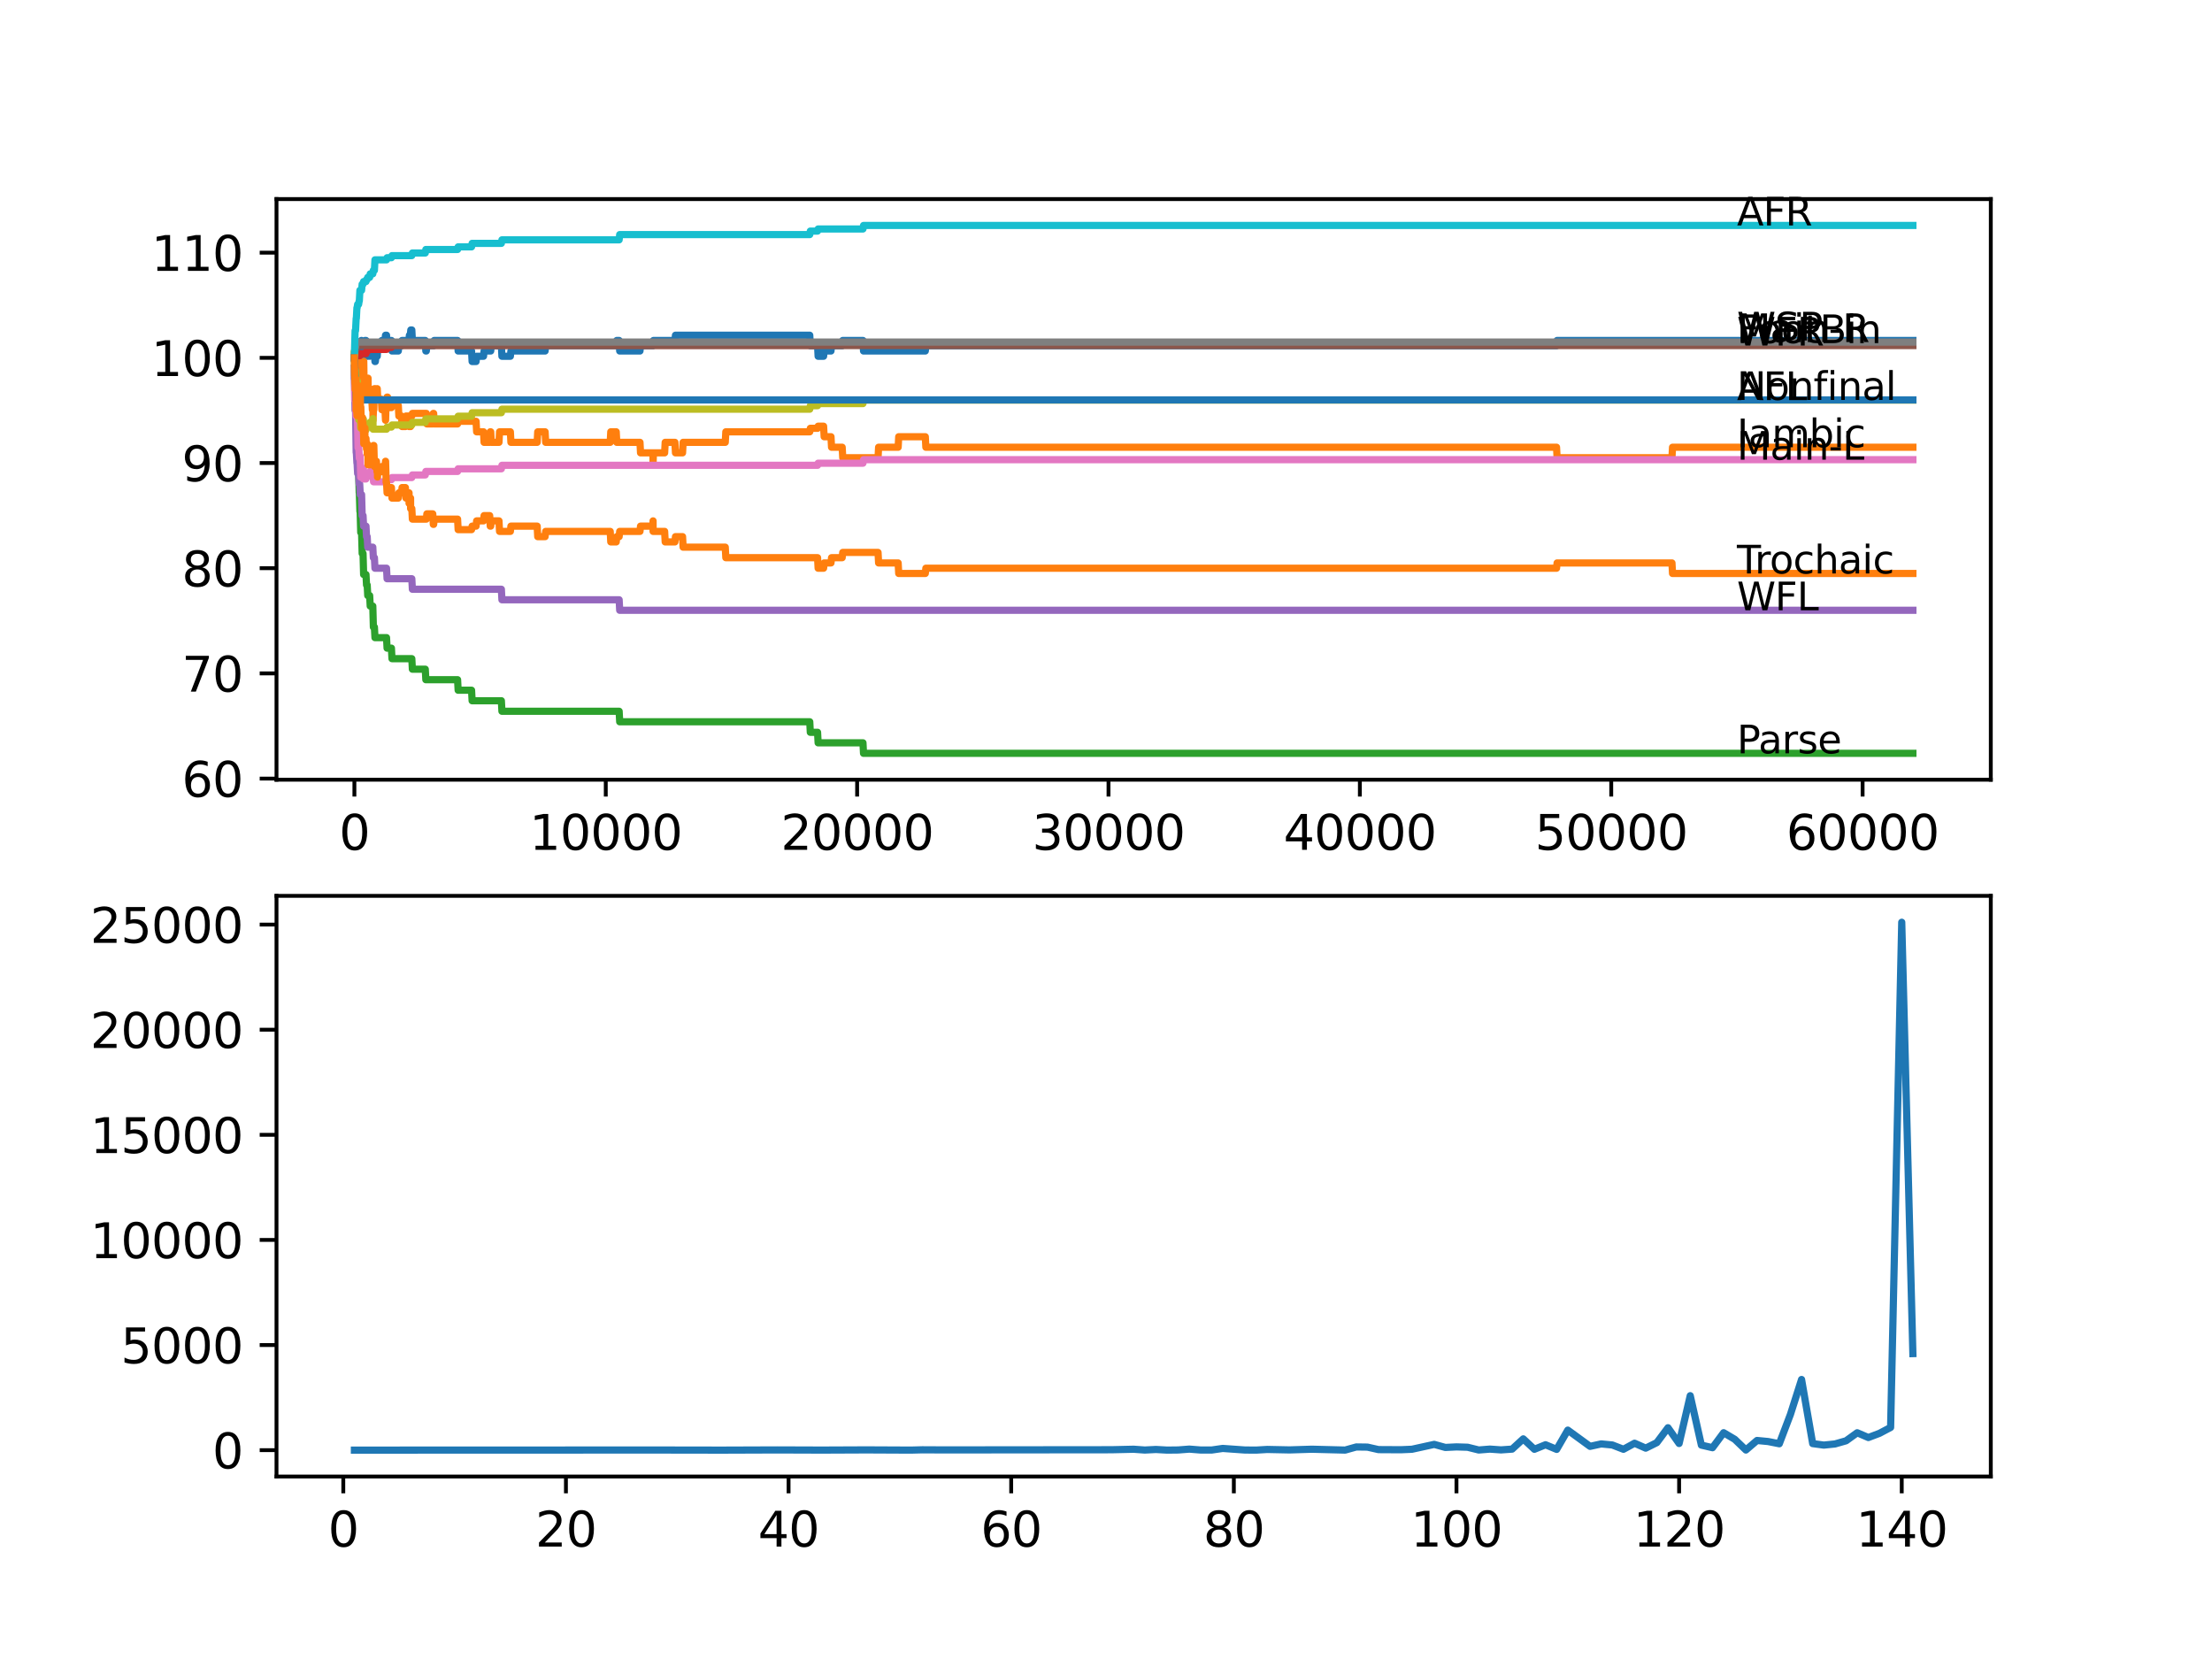 <?xml version="1.0" encoding="utf-8" standalone="no"?>
<!DOCTYPE svg PUBLIC "-//W3C//DTD SVG 1.1//EN"
  "http://www.w3.org/Graphics/SVG/1.1/DTD/svg11.dtd">
<svg xmlns:xlink="http://www.w3.org/1999/xlink" width="460.8pt" height="345.6pt" viewBox="0 0 460.8 345.6" xmlns="http://www.w3.org/2000/svg" version="1.1">
 <defs>
  <style type="text/css">*{stroke-linejoin: round; stroke-linecap: butt}</style>
 </defs>
 <g id="figure_1">
  <g id="patch_1">
   <path d="M 0 345.6 
L 460.8 345.6 
L 460.8 0 
L 0 0 
z
" style="fill: #ffffff"/>
  </g>
  <g id="axes_1">
   <g id="patch_2">
    <path d="M 57.6 162.432 
L 414.72 162.432 
L 414.72 41.472 
L 57.6 41.472 
z
" style="fill: #ffffff"/>
   </g>
   <g id="matplotlib.axis_1">
    <g id="xtick_1">
     <g id="line2d_1">
      <defs>
       <path id="m2b72ad318b" d="M 0 0 
L 0 3.5 
" style="stroke: #000000; stroke-width: 0.8"/>
      </defs>
      <g>
       <use xlink:href="#m2b72ad318b" x="73.827" y="162.432" style="stroke: #000000; stroke-width: 0.8"/>
      </g>
     </g>
     <g id="text_1">
      <!-- 0 -->
      <g transform="translate(70.646 177.03)scale(0.1 -0.1)">
       <defs>
        <path id="DejaVuSans-30" d="M 2034 4250 
Q 1547 4250 1301 3770 
Q 1056 3291 1056 2328 
Q 1056 1369 1301 889 
Q 1547 409 2034 409 
Q 2525 409 2770 889 
Q 3016 1369 3016 2328 
Q 3016 3291 2770 3770 
Q 2525 4250 2034 4250 
z
M 2034 4750 
Q 2819 4750 3233 4129 
Q 3647 3509 3647 2328 
Q 3647 1150 3233 529 
Q 2819 -91 2034 -91 
Q 1250 -91 836 529 
Q 422 1150 422 2328 
Q 422 3509 836 4129 
Q 1250 4750 2034 4750 
z
" transform="scale(0.016)"/>
       </defs>
       <use xlink:href="#DejaVuSans-30"/>
      </g>
     </g>
    </g>
    <g id="xtick_2">
     <g id="line2d_2">
      <g>
       <use xlink:href="#m2b72ad318b" x="126.192" y="162.432" style="stroke: #000000; stroke-width: 0.8"/>
      </g>
     </g>
     <g id="text_2">
      <!-- 10000 -->
      <g transform="translate(110.286 177.03)scale(0.1 -0.1)">
       <defs>
        <path id="DejaVuSans-31" d="M 794 531 
L 1825 531 
L 1825 4091 
L 703 3866 
L 703 4441 
L 1819 4666 
L 2450 4666 
L 2450 531 
L 3481 531 
L 3481 0 
L 794 0 
L 794 531 
z
" transform="scale(0.016)"/>
       </defs>
       <use xlink:href="#DejaVuSans-31"/>
       <use xlink:href="#DejaVuSans-30" x="63.623"/>
       <use xlink:href="#DejaVuSans-30" x="127.246"/>
       <use xlink:href="#DejaVuSans-30" x="190.869"/>
       <use xlink:href="#DejaVuSans-30" x="254.492"/>
      </g>
     </g>
    </g>
    <g id="xtick_3">
     <g id="line2d_3">
      <g>
       <use xlink:href="#m2b72ad318b" x="178.556" y="162.432" style="stroke: #000000; stroke-width: 0.8"/>
      </g>
     </g>
     <g id="text_3">
      <!-- 20000 -->
      <g transform="translate(162.65 177.03)scale(0.1 -0.1)">
       <defs>
        <path id="DejaVuSans-32" d="M 1228 531 
L 3431 531 
L 3431 0 
L 469 0 
L 469 531 
Q 828 903 1448 1529 
Q 2069 2156 2228 2338 
Q 2531 2678 2651 2914 
Q 2772 3150 2772 3378 
Q 2772 3750 2511 3984 
Q 2250 4219 1831 4219 
Q 1534 4219 1204 4116 
Q 875 4013 500 3803 
L 500 4441 
Q 881 4594 1212 4672 
Q 1544 4750 1819 4750 
Q 2544 4750 2975 4387 
Q 3406 4025 3406 3419 
Q 3406 3131 3298 2873 
Q 3191 2616 2906 2266 
Q 2828 2175 2409 1742 
Q 1991 1309 1228 531 
z
" transform="scale(0.016)"/>
       </defs>
       <use xlink:href="#DejaVuSans-32"/>
       <use xlink:href="#DejaVuSans-30" x="63.623"/>
       <use xlink:href="#DejaVuSans-30" x="127.246"/>
       <use xlink:href="#DejaVuSans-30" x="190.869"/>
       <use xlink:href="#DejaVuSans-30" x="254.492"/>
      </g>
     </g>
    </g>
    <g id="xtick_4">
     <g id="line2d_4">
      <g>
       <use xlink:href="#m2b72ad318b" x="230.921" y="162.432" style="stroke: #000000; stroke-width: 0.8"/>
      </g>
     </g>
     <g id="text_4">
      <!-- 30000 -->
      <g transform="translate(215.015 177.03)scale(0.1 -0.1)">
       <defs>
        <path id="DejaVuSans-33" d="M 2597 2516 
Q 3050 2419 3304 2112 
Q 3559 1806 3559 1356 
Q 3559 666 3084 287 
Q 2609 -91 1734 -91 
Q 1441 -91 1130 -33 
Q 819 25 488 141 
L 488 750 
Q 750 597 1062 519 
Q 1375 441 1716 441 
Q 2309 441 2620 675 
Q 2931 909 2931 1356 
Q 2931 1769 2642 2001 
Q 2353 2234 1838 2234 
L 1294 2234 
L 1294 2753 
L 1863 2753 
Q 2328 2753 2575 2939 
Q 2822 3125 2822 3475 
Q 2822 3834 2567 4026 
Q 2313 4219 1838 4219 
Q 1578 4219 1281 4162 
Q 984 4106 628 3988 
L 628 4550 
Q 988 4650 1302 4700 
Q 1616 4750 1894 4750 
Q 2613 4750 3031 4423 
Q 3450 4097 3450 3541 
Q 3450 3153 3228 2886 
Q 3006 2619 2597 2516 
z
" transform="scale(0.016)"/>
       </defs>
       <use xlink:href="#DejaVuSans-33"/>
       <use xlink:href="#DejaVuSans-30" x="63.623"/>
       <use xlink:href="#DejaVuSans-30" x="127.246"/>
       <use xlink:href="#DejaVuSans-30" x="190.869"/>
       <use xlink:href="#DejaVuSans-30" x="254.492"/>
      </g>
     </g>
    </g>
    <g id="xtick_5">
     <g id="line2d_5">
      <g>
       <use xlink:href="#m2b72ad318b" x="283.285" y="162.432" style="stroke: #000000; stroke-width: 0.8"/>
      </g>
     </g>
     <g id="text_5">
      <!-- 40000 -->
      <g transform="translate(267.379 177.03)scale(0.1 -0.1)">
       <defs>
        <path id="DejaVuSans-34" d="M 2419 4116 
L 825 1625 
L 2419 1625 
L 2419 4116 
z
M 2253 4666 
L 3047 4666 
L 3047 1625 
L 3713 1625 
L 3713 1100 
L 3047 1100 
L 3047 0 
L 2419 0 
L 2419 1100 
L 313 1100 
L 313 1709 
L 2253 4666 
z
" transform="scale(0.016)"/>
       </defs>
       <use xlink:href="#DejaVuSans-34"/>
       <use xlink:href="#DejaVuSans-30" x="63.623"/>
       <use xlink:href="#DejaVuSans-30" x="127.246"/>
       <use xlink:href="#DejaVuSans-30" x="190.869"/>
       <use xlink:href="#DejaVuSans-30" x="254.492"/>
      </g>
     </g>
    </g>
    <g id="xtick_6">
     <g id="line2d_6">
      <g>
       <use xlink:href="#m2b72ad318b" x="335.65" y="162.432" style="stroke: #000000; stroke-width: 0.8"/>
      </g>
     </g>
     <g id="text_6">
      <!-- 50000 -->
      <g transform="translate(319.744 177.03)scale(0.1 -0.1)">
       <defs>
        <path id="DejaVuSans-35" d="M 691 4666 
L 3169 4666 
L 3169 4134 
L 1269 4134 
L 1269 2991 
Q 1406 3038 1543 3061 
Q 1681 3084 1819 3084 
Q 2600 3084 3056 2656 
Q 3513 2228 3513 1497 
Q 3513 744 3044 326 
Q 2575 -91 1722 -91 
Q 1428 -91 1123 -41 
Q 819 9 494 109 
L 494 744 
Q 775 591 1075 516 
Q 1375 441 1709 441 
Q 2250 441 2565 725 
Q 2881 1009 2881 1497 
Q 2881 1984 2565 2268 
Q 2250 2553 1709 2553 
Q 1456 2553 1204 2497 
Q 953 2441 691 2322 
L 691 4666 
z
" transform="scale(0.016)"/>
       </defs>
       <use xlink:href="#DejaVuSans-35"/>
       <use xlink:href="#DejaVuSans-30" x="63.623"/>
       <use xlink:href="#DejaVuSans-30" x="127.246"/>
       <use xlink:href="#DejaVuSans-30" x="190.869"/>
       <use xlink:href="#DejaVuSans-30" x="254.492"/>
      </g>
     </g>
    </g>
    <g id="xtick_7">
     <g id="line2d_7">
      <g>
       <use xlink:href="#m2b72ad318b" x="388.014" y="162.432" style="stroke: #000000; stroke-width: 0.8"/>
      </g>
     </g>
     <g id="text_7">
      <!-- 60000 -->
      <g transform="translate(372.108 177.03)scale(0.1 -0.1)">
       <defs>
        <path id="DejaVuSans-36" d="M 2113 2584 
Q 1688 2584 1439 2293 
Q 1191 2003 1191 1497 
Q 1191 994 1439 701 
Q 1688 409 2113 409 
Q 2538 409 2786 701 
Q 3034 994 3034 1497 
Q 3034 2003 2786 2293 
Q 2538 2584 2113 2584 
z
M 3366 4563 
L 3366 3988 
Q 3128 4100 2886 4159 
Q 2644 4219 2406 4219 
Q 1781 4219 1451 3797 
Q 1122 3375 1075 2522 
Q 1259 2794 1537 2939 
Q 1816 3084 2150 3084 
Q 2853 3084 3261 2657 
Q 3669 2231 3669 1497 
Q 3669 778 3244 343 
Q 2819 -91 2113 -91 
Q 1303 -91 875 529 
Q 447 1150 447 2328 
Q 447 3434 972 4092 
Q 1497 4750 2381 4750 
Q 2619 4750 2861 4703 
Q 3103 4656 3366 4563 
z
" transform="scale(0.016)"/>
       </defs>
       <use xlink:href="#DejaVuSans-36"/>
       <use xlink:href="#DejaVuSans-30" x="63.623"/>
       <use xlink:href="#DejaVuSans-30" x="127.246"/>
       <use xlink:href="#DejaVuSans-30" x="190.869"/>
       <use xlink:href="#DejaVuSans-30" x="254.492"/>
      </g>
     </g>
    </g>
   </g>
   <g id="matplotlib.axis_2">
    <g id="ytick_1">
     <g id="line2d_8">
      <defs>
       <path id="me28cf543bb" d="M 0 0 
L -3.5 0 
" style="stroke: #000000; stroke-width: 0.8"/>
      </defs>
      <g>
       <use xlink:href="#me28cf543bb" x="57.6" y="162.193" style="stroke: #000000; stroke-width: 0.8"/>
      </g>
     </g>
     <g id="text_8">
      <!-- 60 -->
      <g transform="translate(37.875 165.992)scale(0.1 -0.1)">
       <use xlink:href="#DejaVuSans-36"/>
       <use xlink:href="#DejaVuSans-30" x="63.623"/>
      </g>
     </g>
    </g>
    <g id="ytick_2">
     <g id="line2d_9">
      <g>
       <use xlink:href="#me28cf543bb" x="57.6" y="140.28" style="stroke: #000000; stroke-width: 0.8"/>
      </g>
     </g>
     <g id="text_9">
      <!-- 70 -->
      <g transform="translate(37.875 144.08)scale(0.1 -0.1)">
       <defs>
        <path id="DejaVuSans-37" d="M 525 4666 
L 3525 4666 
L 3525 4397 
L 1831 0 
L 1172 0 
L 2766 4134 
L 525 4134 
L 525 4666 
z
" transform="scale(0.016)"/>
       </defs>
       <use xlink:href="#DejaVuSans-37"/>
       <use xlink:href="#DejaVuSans-30" x="63.623"/>
      </g>
     </g>
    </g>
    <g id="ytick_3">
     <g id="line2d_10">
      <g>
       <use xlink:href="#me28cf543bb" x="57.6" y="118.368" style="stroke: #000000; stroke-width: 0.8"/>
      </g>
     </g>
     <g id="text_10">
      <!-- 80 -->
      <g transform="translate(37.875 122.167)scale(0.1 -0.1)">
       <defs>
        <path id="DejaVuSans-38" d="M 2034 2216 
Q 1584 2216 1326 1975 
Q 1069 1734 1069 1313 
Q 1069 891 1326 650 
Q 1584 409 2034 409 
Q 2484 409 2743 651 
Q 3003 894 3003 1313 
Q 3003 1734 2745 1975 
Q 2488 2216 2034 2216 
z
M 1403 2484 
Q 997 2584 770 2862 
Q 544 3141 544 3541 
Q 544 4100 942 4425 
Q 1341 4750 2034 4750 
Q 2731 4750 3128 4425 
Q 3525 4100 3525 3541 
Q 3525 3141 3298 2862 
Q 3072 2584 2669 2484 
Q 3125 2378 3379 2068 
Q 3634 1759 3634 1313 
Q 3634 634 3220 271 
Q 2806 -91 2034 -91 
Q 1263 -91 848 271 
Q 434 634 434 1313 
Q 434 1759 690 2068 
Q 947 2378 1403 2484 
z
M 1172 3481 
Q 1172 3119 1398 2916 
Q 1625 2713 2034 2713 
Q 2441 2713 2670 2916 
Q 2900 3119 2900 3481 
Q 2900 3844 2670 4047 
Q 2441 4250 2034 4250 
Q 1625 4250 1398 4047 
Q 1172 3844 1172 3481 
z
" transform="scale(0.016)"/>
       </defs>
       <use xlink:href="#DejaVuSans-38"/>
       <use xlink:href="#DejaVuSans-30" x="63.623"/>
      </g>
     </g>
    </g>
    <g id="ytick_4">
     <g id="line2d_11">
      <g>
       <use xlink:href="#me28cf543bb" x="57.6" y="96.456" style="stroke: #000000; stroke-width: 0.8"/>
      </g>
     </g>
     <g id="text_11">
      <!-- 90 -->
      <g transform="translate(37.875 100.255)scale(0.1 -0.1)">
       <defs>
        <path id="DejaVuSans-39" d="M 703 97 
L 703 672 
Q 941 559 1184 500 
Q 1428 441 1663 441 
Q 2288 441 2617 861 
Q 2947 1281 2994 2138 
Q 2813 1869 2534 1725 
Q 2256 1581 1919 1581 
Q 1219 1581 811 2004 
Q 403 2428 403 3163 
Q 403 3881 828 4315 
Q 1253 4750 1959 4750 
Q 2769 4750 3195 4129 
Q 3622 3509 3622 2328 
Q 3622 1225 3098 567 
Q 2575 -91 1691 -91 
Q 1453 -91 1209 -44 
Q 966 3 703 97 
z
M 1959 2075 
Q 2384 2075 2632 2365 
Q 2881 2656 2881 3163 
Q 2881 3666 2632 3958 
Q 2384 4250 1959 4250 
Q 1534 4250 1286 3958 
Q 1038 3666 1038 3163 
Q 1038 2656 1286 2365 
Q 1534 2075 1959 2075 
z
" transform="scale(0.016)"/>
       </defs>
       <use xlink:href="#DejaVuSans-39"/>
       <use xlink:href="#DejaVuSans-30" x="63.623"/>
      </g>
     </g>
    </g>
    <g id="ytick_5">
     <g id="line2d_12">
      <g>
       <use xlink:href="#me28cf543bb" x="57.6" y="74.543" style="stroke: #000000; stroke-width: 0.8"/>
      </g>
     </g>
     <g id="text_12">
      <!-- 100 -->
      <g transform="translate(31.512 78.342)scale(0.1 -0.1)">
       <use xlink:href="#DejaVuSans-31"/>
       <use xlink:href="#DejaVuSans-30" x="63.623"/>
       <use xlink:href="#DejaVuSans-30" x="127.246"/>
      </g>
     </g>
    </g>
    <g id="ytick_6">
     <g id="line2d_13">
      <g>
       <use xlink:href="#me28cf543bb" x="57.6" y="52.631" style="stroke: #000000; stroke-width: 0.8"/>
      </g>
     </g>
     <g id="text_13">
      <!-- 110 -->
      <g transform="translate(31.512 56.43)scale(0.1 -0.1)">
       <use xlink:href="#DejaVuSans-31"/>
       <use xlink:href="#DejaVuSans-31" x="63.623"/>
       <use xlink:href="#DejaVuSans-30" x="127.246"/>
      </g>
     </g>
    </g>
   </g>
   <g id="line2d_14">
    <path d="M 73.833 76.735 
L 73.843 76.735 
L 73.854 78.926 
L 73.953 77.392 
L 73.958 77.392 
L 74.074 75.748 
L 74.089 75.748 
L 74.194 80.131 
L 74.205 77.94 
L 74.236 77.94 
L 74.267 80.131 
L 74.346 77.94 
L 74.388 77.94 
L 74.403 80.131 
L 74.466 76.844 
L 74.493 76.844 
L 74.508 76.844 
L 74.644 71.366 
L 74.707 71.366 
L 74.822 73.557 
L 74.838 73.557 
L 74.854 72.462 
L 74.938 75.31 
L 74.995 75.31 
L 75.116 73.119 
L 75.163 73.119 
L 75.283 70.928 
L 75.325 70.928 
L 75.44 74.215 
L 75.446 74.215 
L 75.566 72.023 
L 75.629 72.023 
L 75.744 74.215 
L 75.781 74.215 
L 75.901 72.023 
L 75.917 72.023 
L 76.032 70.928 
L 76.241 70.928 
L 76.357 73.119 
L 76.467 73.119 
L 76.493 72.023 
L 76.498 74.215 
L 76.571 74.215 
L 76.671 74.215 
L 76.791 72.023 
L 77.006 72.023 
L 77.032 74.215 
L 77.116 73.119 
L 77.456 73.119 
L 77.572 72.023 
L 77.661 72.023 
L 77.692 74.215 
L 77.771 73.119 
L 77.996 73.119 
L 78.111 75.31 
L 78.195 75.31 
L 78.31 74.215 
L 78.587 74.215 
L 78.708 72.023 
L 79.441 72.023 
L 79.556 70.928 
L 80.195 70.928 
L 80.31 69.832 
L 80.52 69.832 
L 80.635 72.023 
L 80.74 72.023 
L 80.855 70.928 
L 81.541 70.928 
L 81.656 73.119 
L 82.976 73.119 
L 83.091 72.023 
L 83.646 72.023 
L 83.761 70.928 
L 85.175 70.928 
L 85.29 69.832 
L 85.468 69.832 
L 85.583 68.736 
L 85.788 68.736 
L 85.903 70.928 
L 88.594 70.928 
L 88.709 73.119 
L 88.809 73.119 
L 88.924 72.023 
L 90.338 72.023 
L 90.453 70.928 
L 95.323 70.928 
L 95.438 73.119 
L 98.235 73.119 
L 98.35 75.31 
L 99.177 75.31 
L 99.292 74.215 
L 100.727 74.215 
L 100.842 73.119 
L 102.225 73.119 
L 102.34 72.023 
L 104.445 72.023 
L 104.56 74.215 
L 106.32 74.215 
L 106.435 73.119 
L 113.556 73.119 
L 113.672 72.023 
L 128.37 72.023 
L 128.486 70.928 
L 128.978 70.928 
L 129.093 73.119 
L 133.319 73.119 
L 133.434 72.023 
L 136.016 72.023 
L 136.131 70.928 
L 140.597 70.928 
L 140.713 69.832 
L 168.686 69.832 
L 168.801 72.023 
L 170.314 72.023 
L 170.429 74.215 
L 171.571 74.215 
L 171.686 73.119 
L 173.111 73.119 
L 173.226 72.023 
L 175.441 72.023 
L 175.556 70.928 
L 179.771 70.928 
L 179.887 73.119 
L 192.758 73.119 
L 192.873 72.023 
L 324.255 72.023 
L 324.371 70.928 
L 398.487 70.928 
L 398.487 70.928 
" clip-path="url(#pd4712f93bd)" style="fill: none; stroke: #1f77b4; stroke-width: 1.5; stroke-linecap: square"/>
   </g>
   <g id="line2d_15">
    <path d="M 73.833 73.813 
L 73.854 73.082 
L 73.89 77.465 
L 73.917 76.917 
L 73.937 76.917 
L 74.053 74.726 
L 74.089 74.726 
L 74.136 77.648 
L 74.199 73.813 
L 74.304 78.195 
L 74.314 76.004 
L 74.403 76.004 
L 74.461 80.387 
L 74.508 74.908 
L 74.513 77.1 
L 74.54 77.1 
L 74.665 83.673 
L 74.707 83.673 
L 74.838 76.369 
L 74.854 78.561 
L 74.87 78.561 
L 74.985 80.752 
L 74.995 80.752 
L 75.027 82.943 
L 75.042 78.561 
L 75.1 78.561 
L 75.158 78.561 
L 75.273 76.369 
L 75.336 80.752 
L 75.388 80.204 
L 75.446 80.204 
L 75.561 82.395 
L 75.603 82.395 
L 75.723 77.465 
L 75.739 77.465 
L 75.781 75.274 
L 75.838 79.656 
L 75.844 79.656 
L 75.917 79.656 
L 76.016 81.847 
L 76.027 79.656 
L 76.241 79.656 
L 76.357 79.218 
L 76.467 79.218 
L 76.493 81.409 
L 76.582 80.971 
L 76.66 80.971 
L 76.671 78.78 
L 76.718 83.162 
L 76.765 83.162 
L 76.969 83.162 
L 77.032 80.971 
L 77.079 83.162 
L 77.456 83.162 
L 77.572 85.353 
L 77.692 85.353 
L 77.702 87.545 
L 77.802 85.353 
L 77.875 85.353 
L 77.996 80.971 
L 78.195 80.971 
L 78.31 83.162 
L 78.425 83.162 
L 78.54 80.971 
L 78.587 80.971 
L 78.703 83.162 
L 79.441 83.162 
L 79.556 85.353 
L 80.195 85.353 
L 80.31 87.545 
L 80.326 87.545 
L 80.446 83.162 
L 80.52 83.162 
L 80.635 82.724 
L 80.74 82.724 
L 80.855 84.915 
L 81.541 84.915 
L 81.656 84.477 
L 82.976 84.477 
L 83.091 86.668 
L 83.646 86.668 
L 83.761 88.859 
L 84.452 88.859 
L 84.567 86.668 
L 85.175 86.668 
L 85.212 88.859 
L 85.285 86.668 
L 85.468 86.668 
L 85.531 88.859 
L 85.578 86.668 
L 85.788 86.668 
L 85.903 86.12 
L 88.809 86.12 
L 88.924 88.312 
L 90.15 88.312 
L 90.265 86.12 
L 90.338 86.12 
L 90.453 88.312 
L 95.323 88.312 
L 95.438 87.764 
L 99.177 87.764 
L 99.292 89.955 
L 100.727 89.955 
L 100.842 92.146 
L 102.01 92.146 
L 102.125 89.955 
L 102.225 89.955 
L 102.34 92.146 
L 103.948 92.146 
L 104.063 89.955 
L 106.32 89.955 
L 106.435 92.146 
L 111.902 92.146 
L 112.017 89.955 
L 113.556 89.955 
L 113.672 92.146 
L 127.119 92.146 
L 127.234 89.955 
L 128.37 89.955 
L 128.486 92.146 
L 133.319 92.146 
L 133.434 94.337 
L 136.016 94.337 
L 136.047 96.529 
L 136.126 94.337 
L 138.456 94.337 
L 138.571 92.146 
L 140.597 92.146 
L 140.713 94.337 
L 142.189 94.337 
L 142.305 92.146 
L 151.086 92.146 
L 151.201 89.955 
L 168.686 89.955 
L 168.801 89.225 
L 170.314 89.225 
L 170.429 88.786 
L 171.571 88.786 
L 171.686 90.978 
L 173.111 90.978 
L 173.226 93.169 
L 175.441 93.169 
L 175.556 95.36 
L 182.913 95.36 
L 183.028 93.169 
L 187.102 93.169 
L 187.218 90.978 
L 192.758 90.978 
L 192.873 93.169 
L 324.255 93.169 
L 324.371 95.36 
L 348.301 95.36 
L 348.416 93.169 
L 398.487 93.169 
L 398.487 93.169 
" clip-path="url(#pd4712f93bd)" style="fill: none; stroke: #ff7f0e; stroke-width: 1.5; stroke-linecap: square"/>
   </g>
   <g id="line2d_16">
    <path d="M 73.833 76.735 
L 73.958 82.87 
L 74.089 82.87 
L 74.21 87.252 
L 74.236 87.252 
L 74.351 89.444 
L 74.388 89.444 
L 74.513 96.017 
L 74.55 96.017 
L 74.665 98.209 
L 74.707 98.209 
L 74.828 102.591 
L 74.854 102.591 
L 74.974 106.535 
L 75.027 106.535 
L 75.147 110.918 
L 75.325 110.918 
L 75.446 115.3 
L 75.629 115.3 
L 75.749 119.683 
L 76.241 119.683 
L 76.357 121.874 
L 76.493 121.874 
L 76.608 124.065 
L 77.006 124.065 
L 77.121 126.256 
L 77.661 126.256 
L 77.781 130.639 
L 77.996 130.639 
L 78.111 132.83 
L 80.52 132.83 
L 80.635 135.021 
L 81.541 135.021 
L 81.656 137.213 
L 85.788 137.213 
L 85.903 139.404 
L 88.594 139.404 
L 88.709 141.595 
L 95.323 141.595 
L 95.438 143.786 
L 98.235 143.786 
L 98.35 145.978 
L 104.445 145.978 
L 104.56 148.169 
L 128.978 148.169 
L 129.093 150.36 
L 168.686 150.36 
L 168.801 152.551 
L 170.314 152.551 
L 170.429 154.743 
L 179.771 154.743 
L 179.887 156.934 
L 398.487 156.934 
L 398.487 156.934 
" clip-path="url(#pd4712f93bd)" style="fill: none; stroke: #2ca02c; stroke-width: 1.5; stroke-linecap: square"/>
   </g>
   <g id="line2d_17">
    <path d="M 73.833 74.543 
L 73.885 74.543 
L 74 74.105 
L 74.927 74.105 
L 75.042 73.667 
L 76.241 73.667 
L 76.357 73.229 
L 76.493 73.229 
L 76.608 72.79 
L 80.52 72.79 
L 80.635 72.352 
L 81.541 72.352 
L 81.656 71.914 
L 170.314 71.914 
L 170.429 71.476 
L 398.487 71.476 
L 398.487 71.476 
" clip-path="url(#pd4712f93bd)" style="fill: none; stroke: #d62728; stroke-width: 1.5; stroke-linecap: square"/>
   </g>
   <g id="line2d_18">
    <path d="M 73.833 76.735 
L 73.964 85.499 
L 74.068 85.499 
L 74.199 94.264 
L 74.236 94.264 
L 74.351 96.456 
L 74.388 96.456 
L 74.503 98.647 
L 74.707 98.647 
L 74.822 100.838 
L 74.932 100.838 
L 75.048 103.029 
L 75.325 103.029 
L 75.446 107.412 
L 75.629 107.412 
L 75.744 109.603 
L 76.241 109.603 
L 76.357 111.794 
L 76.493 111.794 
L 76.608 113.986 
L 77.661 113.986 
L 77.776 116.177 
L 77.996 116.177 
L 78.111 118.368 
L 80.52 118.368 
L 80.635 120.559 
L 85.788 120.559 
L 85.903 122.751 
L 104.445 122.751 
L 104.56 124.942 
L 128.978 124.942 
L 129.093 127.133 
L 398.487 127.133 
L 398.487 127.133 
" clip-path="url(#pd4712f93bd)" style="fill: none; stroke: #9467bd; stroke-width: 1.5; stroke-linecap: square"/>
   </g>
   <g id="line2d_19">
    <path d="M 73.833 74.543 
L 73.864 74.543 
L 73.985 73.082 
L 74.068 73.082 
L 74.189 71.987 
L 398.487 71.987 
L 398.487 71.987 
" clip-path="url(#pd4712f93bd)" style="fill: none; stroke: #8c564b; stroke-width: 1.5; stroke-linecap: square"/>
   </g>
   <g id="line2d_20">
    <path d="M 73.833 76.735 
L 73.885 83.308 
L 73.953 82.322 
L 74.068 82.322 
L 74.189 86.705 
L 74.461 86.705 
L 74.587 93.278 
L 74.739 93.278 
L 74.854 95.47 
L 74.927 95.47 
L 75.027 95.031 
L 75.147 99.414 
L 75.325 99.414 
L 75.44 98.136 
L 75.629 98.136 
L 75.707 97.588 
L 75.713 99.779 
L 75.723 99.779 
L 76.241 99.779 
L 76.357 99.341 
L 76.493 99.341 
L 76.608 98.903 
L 77.006 98.903 
L 77.121 98.172 
L 77.702 98.172 
L 77.818 100.363 
L 80.52 100.363 
L 80.635 99.925 
L 81.541 99.925 
L 81.656 99.487 
L 85.788 99.487 
L 85.903 98.939 
L 88.594 98.939 
L 88.709 98.209 
L 95.323 98.209 
L 95.438 97.661 
L 104.445 97.661 
L 104.56 96.93 
L 170.314 96.93 
L 170.429 96.492 
L 179.771 96.492 
L 179.887 95.762 
L 398.487 95.762 
L 398.487 95.762 
" clip-path="url(#pd4712f93bd)" style="fill: none; stroke: #e377c2; stroke-width: 1.5; stroke-linecap: square"/>
   </g>
   <g id="line2d_21">
    <path d="M 73.833 74.543 
L 73.958 72.352 
L 74.068 72.352 
L 74.189 71.256 
L 398.487 71.256 
L 398.487 71.256 
" clip-path="url(#pd4712f93bd)" style="fill: none; stroke: #7f7f7f; stroke-width: 1.5; stroke-linecap: square"/>
   </g>
   <g id="line2d_22">
    <path d="M 73.833 73.813 
L 73.864 73.813 
L 73.885 78.195 
L 73.979 77.209 
L 74.068 77.209 
L 74.184 80.131 
L 74.388 80.131 
L 74.461 79.401 
L 74.472 83.783 
L 74.55 83.783 
L 74.665 85.974 
L 74.707 85.974 
L 74.739 85.244 
L 74.744 87.435 
L 74.807 87.435 
L 74.854 87.435 
L 74.974 84.806 
L 75.027 84.806 
L 75.147 89.188 
L 75.325 89.188 
L 75.44 87.91 
L 75.629 87.91 
L 75.707 87.362 
L 75.713 89.553 
L 75.723 89.553 
L 76.241 89.553 
L 76.357 89.115 
L 76.493 89.115 
L 76.608 88.677 
L 77.006 88.677 
L 77.121 87.946 
L 77.661 87.946 
L 77.702 87.216 
L 77.708 89.407 
L 77.76 89.407 
L 80.52 89.407 
L 80.635 88.969 
L 81.541 88.969 
L 81.656 88.531 
L 85.788 88.531 
L 85.903 87.983 
L 88.594 87.983 
L 88.709 87.252 
L 95.323 87.252 
L 95.438 86.705 
L 98.235 86.705 
L 98.35 85.974 
L 104.445 85.974 
L 104.56 85.244 
L 168.686 85.244 
L 168.801 84.513 
L 170.314 84.513 
L 170.429 84.075 
L 179.771 84.075 
L 179.887 83.345 
L 398.487 83.345 
L 398.487 83.345 
" clip-path="url(#pd4712f93bd)" style="fill: none; stroke: #bcbd22; stroke-width: 1.5; stroke-linecap: square"/>
   </g>
   <g id="line2d_23">
    <path d="M 73.833 73.813 
L 73.974 68.883 
L 74.068 68.883 
L 74.199 66.326 
L 74.236 66.326 
L 74.351 64.135 
L 74.388 64.135 
L 74.503 63.404 
L 74.707 63.404 
L 74.822 62.674 
L 74.854 62.674 
L 74.974 60.483 
L 75.325 60.483 
L 75.44 59.205 
L 75.629 59.205 
L 75.744 58.657 
L 76.241 58.657 
L 76.357 58.219 
L 76.493 58.219 
L 76.608 57.78 
L 77.006 57.78 
L 77.121 57.05 
L 77.661 57.05 
L 77.776 56.319 
L 77.996 56.319 
L 78.111 54.128 
L 80.52 54.128 
L 80.635 53.69 
L 81.541 53.69 
L 81.656 53.252 
L 85.788 53.252 
L 85.903 52.704 
L 88.594 52.704 
L 88.709 51.974 
L 95.323 51.974 
L 95.438 51.426 
L 98.235 51.426 
L 98.35 50.695 
L 104.445 50.695 
L 104.56 49.965 
L 128.978 49.965 
L 129.093 48.869 
L 168.686 48.869 
L 168.801 48.139 
L 170.314 48.139 
L 170.429 47.701 
L 179.771 47.701 
L 179.887 46.97 
L 398.487 46.97 
L 398.487 46.97 
" clip-path="url(#pd4712f93bd)" style="fill: none; stroke: #17becf; stroke-width: 1.5; stroke-linecap: square"/>
   </g>
   <g id="line2d_24">
    <path d="M 73.833 74.543 
L 73.864 74.543 
L 73.985 78.926 
L 74.068 78.926 
L 74.189 83.308 
L 398.487 83.308 
L 398.487 83.308 
" clip-path="url(#pd4712f93bd)" style="fill: none; stroke: #1f77b4; stroke-width: 1.5; stroke-linecap: square"/>
   </g>
   <g id="line2d_25">
    <path d="M 73.833 74.543 
L 73.953 80.021 
L 73.958 80.021 
L 73.979 78.926 
L 73.985 81.117 
L 74.063 81.117 
L 74.115 81.117 
L 74.152 78.926 
L 74.199 85.499 
L 74.21 84.404 
L 74.262 84.404 
L 74.377 86.595 
L 74.388 86.595 
L 74.503 83.673 
L 74.508 85.865 
L 74.592 81.482 
L 74.608 81.482 
L 74.634 81.482 
L 74.749 80.387 
L 74.791 80.387 
L 74.838 84.769 
L 74.906 82.578 
L 74.917 82.578 
L 74.995 84.769 
L 75.027 83.673 
L 75.063 83.673 
L 75.074 82.578 
L 75.079 84.769 
L 75.158 84.769 
L 75.273 88.056 
L 75.325 86.96 
L 75.33 89.152 
L 75.383 88.056 
L 75.446 88.056 
L 75.498 86.96 
L 75.503 89.152 
L 75.556 88.056 
L 75.603 88.056 
L 75.718 90.247 
L 75.739 90.247 
L 75.781 92.438 
L 75.849 90.247 
L 75.917 90.247 
L 76.016 89.152 
L 76.022 91.343 
L 76.241 91.343 
L 76.357 93.534 
L 76.467 93.534 
L 76.493 92.438 
L 76.498 94.63 
L 76.571 94.63 
L 76.66 94.63 
L 76.671 96.821 
L 76.77 94.63 
L 76.969 94.63 
L 77.032 96.821 
L 77.079 95.725 
L 77.456 95.725 
L 77.572 94.63 
L 77.661 94.63 
L 77.781 92.804 
L 77.875 92.804 
L 77.996 97.186 
L 78.195 97.186 
L 78.31 96.09 
L 78.425 96.09 
L 78.54 98.282 
L 78.587 98.282 
L 78.635 97.186 
L 78.64 99.377 
L 78.697 98.282 
L 79.441 98.282 
L 79.556 97.186 
L 80.195 97.186 
L 80.31 96.09 
L 80.326 96.09 
L 80.446 100.473 
L 80.52 100.473 
L 80.635 102.664 
L 80.74 102.664 
L 80.855 101.569 
L 81.541 101.569 
L 81.656 103.76 
L 82.976 103.76 
L 83.091 102.664 
L 83.646 102.664 
L 83.761 101.569 
L 84.452 101.569 
L 84.567 103.76 
L 85.175 103.76 
L 85.212 102.664 
L 85.217 104.855 
L 85.28 104.855 
L 85.468 104.855 
L 85.531 103.76 
L 85.536 105.951 
L 85.573 105.951 
L 85.788 105.951 
L 85.903 108.142 
L 88.809 108.142 
L 88.924 107.047 
L 90.15 107.047 
L 90.265 109.238 
L 90.338 109.238 
L 90.453 108.142 
L 95.323 108.142 
L 95.438 110.333 
L 98.235 110.333 
L 98.35 109.603 
L 99.177 109.603 
L 99.292 108.507 
L 100.727 108.507 
L 100.842 107.412 
L 102.01 107.412 
L 102.125 109.603 
L 102.225 109.603 
L 102.34 108.507 
L 103.948 108.507 
L 104.063 110.699 
L 106.32 110.699 
L 106.435 109.603 
L 111.902 109.603 
L 112.017 111.794 
L 113.556 111.794 
L 113.672 110.699 
L 127.119 110.699 
L 127.234 112.89 
L 128.37 112.89 
L 128.486 111.794 
L 128.978 111.794 
L 129.093 110.699 
L 133.319 110.699 
L 133.434 109.603 
L 136.016 109.603 
L 136.047 108.507 
L 136.052 110.699 
L 136.12 110.699 
L 138.456 110.699 
L 138.571 112.89 
L 140.597 112.89 
L 140.713 111.794 
L 142.189 111.794 
L 142.305 113.986 
L 151.086 113.986 
L 151.201 116.177 
L 170.314 116.177 
L 170.429 118.368 
L 171.571 118.368 
L 171.686 117.272 
L 173.111 117.272 
L 173.226 116.177 
L 175.441 116.177 
L 175.556 115.081 
L 182.913 115.081 
L 183.028 117.272 
L 187.102 117.272 
L 187.218 119.464 
L 192.758 119.464 
L 192.873 118.368 
L 324.255 118.368 
L 324.371 117.272 
L 348.301 117.272 
L 348.416 119.464 
L 398.487 119.464 
L 398.487 119.464 
" clip-path="url(#pd4712f93bd)" style="fill: none; stroke: #ff7f0e; stroke-width: 1.5; stroke-linecap: square"/>
   </g>
   <g id="patch_3">
    <path d="M 57.6 162.432 
L 57.6 41.472 
" style="fill: none; stroke: #000000; stroke-width: 0.8; stroke-linejoin: miter; stroke-linecap: square"/>
   </g>
   <g id="patch_4">
    <path d="M 414.72 162.432 
L 414.72 41.472 
" style="fill: none; stroke: #000000; stroke-width: 0.8; stroke-linejoin: miter; stroke-linecap: square"/>
   </g>
   <g id="patch_5">
    <path d="M 57.6 162.432 
L 414.72 162.432 
" style="fill: none; stroke: #000000; stroke-width: 0.8; stroke-linejoin: miter; stroke-linecap: square"/>
   </g>
   <g id="patch_6">
    <path d="M 57.6 41.472 
L 414.72 41.472 
" style="fill: none; stroke: #000000; stroke-width: 0.8; stroke-linejoin: miter; stroke-linecap: square"/>
   </g>
   <g id="text_14">
    <!-- WSP -->
    <g transform="translate(361.832 70.928)scale(0.08 -0.08)">
     <defs>
      <path id="DejaVuSans-57" d="M 213 4666 
L 850 4666 
L 1831 722 
L 2809 4666 
L 3519 4666 
L 4500 722 
L 5478 4666 
L 6119 4666 
L 4947 0 
L 4153 0 
L 3169 4050 
L 2175 0 
L 1381 0 
L 213 4666 
z
" transform="scale(0.016)"/>
      <path id="DejaVuSans-53" d="M 3425 4513 
L 3425 3897 
Q 3066 4069 2747 4153 
Q 2428 4238 2131 4238 
Q 1616 4238 1336 4038 
Q 1056 3838 1056 3469 
Q 1056 3159 1242 3001 
Q 1428 2844 1947 2747 
L 2328 2669 
Q 3034 2534 3370 2195 
Q 3706 1856 3706 1288 
Q 3706 609 3251 259 
Q 2797 -91 1919 -91 
Q 1588 -91 1214 -16 
Q 841 59 441 206 
L 441 856 
Q 825 641 1194 531 
Q 1563 422 1919 422 
Q 2459 422 2753 634 
Q 3047 847 3047 1241 
Q 3047 1584 2836 1778 
Q 2625 1972 2144 2069 
L 1759 2144 
Q 1053 2284 737 2584 
Q 422 2884 422 3419 
Q 422 4038 858 4394 
Q 1294 4750 2059 4750 
Q 2388 4750 2728 4690 
Q 3069 4631 3425 4513 
z
" transform="scale(0.016)"/>
      <path id="DejaVuSans-50" d="M 1259 4147 
L 1259 2394 
L 2053 2394 
Q 2494 2394 2734 2622 
Q 2975 2850 2975 3272 
Q 2975 3691 2734 3919 
Q 2494 4147 2053 4147 
L 1259 4147 
z
M 628 4666 
L 2053 4666 
Q 2838 4666 3239 4311 
Q 3641 3956 3641 3272 
Q 3641 2581 3239 2228 
Q 2838 1875 2053 1875 
L 1259 1875 
L 1259 0 
L 628 0 
L 628 4666 
z
" transform="scale(0.016)"/>
     </defs>
     <use xlink:href="#DejaVuSans-57"/>
     <use xlink:href="#DejaVuSans-53" x="98.877"/>
     <use xlink:href="#DejaVuSans-50" x="162.354"/>
    </g>
   </g>
   <g id="text_15">
    <!-- Iambic -->
    <g transform="translate(361.832 93.169)scale(0.08 -0.08)">
     <defs>
      <path id="DejaVuSans-49" d="M 628 4666 
L 1259 4666 
L 1259 0 
L 628 0 
L 628 4666 
z
" transform="scale(0.016)"/>
      <path id="DejaVuSans-61" d="M 2194 1759 
Q 1497 1759 1228 1600 
Q 959 1441 959 1056 
Q 959 750 1161 570 
Q 1363 391 1709 391 
Q 2188 391 2477 730 
Q 2766 1069 2766 1631 
L 2766 1759 
L 2194 1759 
z
M 3341 1997 
L 3341 0 
L 2766 0 
L 2766 531 
Q 2569 213 2275 61 
Q 1981 -91 1556 -91 
Q 1019 -91 701 211 
Q 384 513 384 1019 
Q 384 1609 779 1909 
Q 1175 2209 1959 2209 
L 2766 2209 
L 2766 2266 
Q 2766 2663 2505 2880 
Q 2244 3097 1772 3097 
Q 1472 3097 1187 3025 
Q 903 2953 641 2809 
L 641 3341 
Q 956 3463 1253 3523 
Q 1550 3584 1831 3584 
Q 2591 3584 2966 3190 
Q 3341 2797 3341 1997 
z
" transform="scale(0.016)"/>
      <path id="DejaVuSans-6d" d="M 3328 2828 
Q 3544 3216 3844 3400 
Q 4144 3584 4550 3584 
Q 5097 3584 5394 3201 
Q 5691 2819 5691 2113 
L 5691 0 
L 5113 0 
L 5113 2094 
Q 5113 2597 4934 2840 
Q 4756 3084 4391 3084 
Q 3944 3084 3684 2787 
Q 3425 2491 3425 1978 
L 3425 0 
L 2847 0 
L 2847 2094 
Q 2847 2600 2669 2842 
Q 2491 3084 2119 3084 
Q 1678 3084 1418 2786 
Q 1159 2488 1159 1978 
L 1159 0 
L 581 0 
L 581 3500 
L 1159 3500 
L 1159 2956 
Q 1356 3278 1631 3431 
Q 1906 3584 2284 3584 
Q 2666 3584 2933 3390 
Q 3200 3197 3328 2828 
z
" transform="scale(0.016)"/>
      <path id="DejaVuSans-62" d="M 3116 1747 
Q 3116 2381 2855 2742 
Q 2594 3103 2138 3103 
Q 1681 3103 1420 2742 
Q 1159 2381 1159 1747 
Q 1159 1113 1420 752 
Q 1681 391 2138 391 
Q 2594 391 2855 752 
Q 3116 1113 3116 1747 
z
M 1159 2969 
Q 1341 3281 1617 3432 
Q 1894 3584 2278 3584 
Q 2916 3584 3314 3078 
Q 3713 2572 3713 1747 
Q 3713 922 3314 415 
Q 2916 -91 2278 -91 
Q 1894 -91 1617 61 
Q 1341 213 1159 525 
L 1159 0 
L 581 0 
L 581 4863 
L 1159 4863 
L 1159 2969 
z
" transform="scale(0.016)"/>
      <path id="DejaVuSans-69" d="M 603 3500 
L 1178 3500 
L 1178 0 
L 603 0 
L 603 3500 
z
M 603 4863 
L 1178 4863 
L 1178 4134 
L 603 4134 
L 603 4863 
z
" transform="scale(0.016)"/>
      <path id="DejaVuSans-63" d="M 3122 3366 
L 3122 2828 
Q 2878 2963 2633 3030 
Q 2388 3097 2138 3097 
Q 1578 3097 1268 2742 
Q 959 2388 959 1747 
Q 959 1106 1268 751 
Q 1578 397 2138 397 
Q 2388 397 2633 464 
Q 2878 531 3122 666 
L 3122 134 
Q 2881 22 2623 -34 
Q 2366 -91 2075 -91 
Q 1284 -91 818 406 
Q 353 903 353 1747 
Q 353 2603 823 3093 
Q 1294 3584 2113 3584 
Q 2378 3584 2631 3529 
Q 2884 3475 3122 3366 
z
" transform="scale(0.016)"/>
     </defs>
     <use xlink:href="#DejaVuSans-49"/>
     <use xlink:href="#DejaVuSans-61" x="29.492"/>
     <use xlink:href="#DejaVuSans-6d" x="90.771"/>
     <use xlink:href="#DejaVuSans-62" x="188.184"/>
     <use xlink:href="#DejaVuSans-69" x="251.66"/>
     <use xlink:href="#DejaVuSans-63" x="279.443"/>
    </g>
   </g>
   <g id="text_16">
    <!-- Parse -->
    <g transform="translate(361.832 156.934)scale(0.08 -0.08)">
     <defs>
      <path id="DejaVuSans-72" d="M 2631 2963 
Q 2534 3019 2420 3045 
Q 2306 3072 2169 3072 
Q 1681 3072 1420 2755 
Q 1159 2438 1159 1844 
L 1159 0 
L 581 0 
L 581 3500 
L 1159 3500 
L 1159 2956 
Q 1341 3275 1631 3429 
Q 1922 3584 2338 3584 
Q 2397 3584 2469 3576 
Q 2541 3569 2628 3553 
L 2631 2963 
z
" transform="scale(0.016)"/>
      <path id="DejaVuSans-73" d="M 2834 3397 
L 2834 2853 
Q 2591 2978 2328 3040 
Q 2066 3103 1784 3103 
Q 1356 3103 1142 2972 
Q 928 2841 928 2578 
Q 928 2378 1081 2264 
Q 1234 2150 1697 2047 
L 1894 2003 
Q 2506 1872 2764 1633 
Q 3022 1394 3022 966 
Q 3022 478 2636 193 
Q 2250 -91 1575 -91 
Q 1294 -91 989 -36 
Q 684 19 347 128 
L 347 722 
Q 666 556 975 473 
Q 1284 391 1588 391 
Q 1994 391 2212 530 
Q 2431 669 2431 922 
Q 2431 1156 2273 1281 
Q 2116 1406 1581 1522 
L 1381 1569 
Q 847 1681 609 1914 
Q 372 2147 372 2553 
Q 372 3047 722 3315 
Q 1072 3584 1716 3584 
Q 2034 3584 2315 3537 
Q 2597 3491 2834 3397 
z
" transform="scale(0.016)"/>
      <path id="DejaVuSans-65" d="M 3597 1894 
L 3597 1613 
L 953 1613 
Q 991 1019 1311 708 
Q 1631 397 2203 397 
Q 2534 397 2845 478 
Q 3156 559 3463 722 
L 3463 178 
Q 3153 47 2828 -22 
Q 2503 -91 2169 -91 
Q 1331 -91 842 396 
Q 353 884 353 1716 
Q 353 2575 817 3079 
Q 1281 3584 2069 3584 
Q 2775 3584 3186 3129 
Q 3597 2675 3597 1894 
z
M 3022 2063 
Q 3016 2534 2758 2815 
Q 2500 3097 2075 3097 
Q 1594 3097 1305 2825 
Q 1016 2553 972 2059 
L 3022 2063 
z
" transform="scale(0.016)"/>
     </defs>
     <use xlink:href="#DejaVuSans-50"/>
     <use xlink:href="#DejaVuSans-61" x="55.803"/>
     <use xlink:href="#DejaVuSans-72" x="117.082"/>
     <use xlink:href="#DejaVuSans-73" x="158.195"/>
     <use xlink:href="#DejaVuSans-65" x="210.295"/>
    </g>
   </g>
   <g id="text_17">
    <!-- FootBin -->
    <g transform="translate(361.832 71.476)scale(0.08 -0.08)">
     <defs>
      <path id="DejaVuSans-46" d="M 628 4666 
L 3309 4666 
L 3309 4134 
L 1259 4134 
L 1259 2759 
L 3109 2759 
L 3109 2228 
L 1259 2228 
L 1259 0 
L 628 0 
L 628 4666 
z
" transform="scale(0.016)"/>
      <path id="DejaVuSans-6f" d="M 1959 3097 
Q 1497 3097 1228 2736 
Q 959 2375 959 1747 
Q 959 1119 1226 758 
Q 1494 397 1959 397 
Q 2419 397 2687 759 
Q 2956 1122 2956 1747 
Q 2956 2369 2687 2733 
Q 2419 3097 1959 3097 
z
M 1959 3584 
Q 2709 3584 3137 3096 
Q 3566 2609 3566 1747 
Q 3566 888 3137 398 
Q 2709 -91 1959 -91 
Q 1206 -91 779 398 
Q 353 888 353 1747 
Q 353 2609 779 3096 
Q 1206 3584 1959 3584 
z
" transform="scale(0.016)"/>
      <path id="DejaVuSans-74" d="M 1172 4494 
L 1172 3500 
L 2356 3500 
L 2356 3053 
L 1172 3053 
L 1172 1153 
Q 1172 725 1289 603 
Q 1406 481 1766 481 
L 2356 481 
L 2356 0 
L 1766 0 
Q 1100 0 847 248 
Q 594 497 594 1153 
L 594 3053 
L 172 3053 
L 172 3500 
L 594 3500 
L 594 4494 
L 1172 4494 
z
" transform="scale(0.016)"/>
      <path id="DejaVuSans-42" d="M 1259 2228 
L 1259 519 
L 2272 519 
Q 2781 519 3026 730 
Q 3272 941 3272 1375 
Q 3272 1813 3026 2020 
Q 2781 2228 2272 2228 
L 1259 2228 
z
M 1259 4147 
L 1259 2741 
L 2194 2741 
Q 2656 2741 2882 2914 
Q 3109 3088 3109 3444 
Q 3109 3797 2882 3972 
Q 2656 4147 2194 4147 
L 1259 4147 
z
M 628 4666 
L 2241 4666 
Q 2963 4666 3353 4366 
Q 3744 4066 3744 3513 
Q 3744 3084 3544 2831 
Q 3344 2578 2956 2516 
Q 3422 2416 3680 2098 
Q 3938 1781 3938 1306 
Q 3938 681 3513 340 
Q 3088 0 2303 0 
L 628 0 
L 628 4666 
z
" transform="scale(0.016)"/>
      <path id="DejaVuSans-6e" d="M 3513 2113 
L 3513 0 
L 2938 0 
L 2938 2094 
Q 2938 2591 2744 2837 
Q 2550 3084 2163 3084 
Q 1697 3084 1428 2787 
Q 1159 2491 1159 1978 
L 1159 0 
L 581 0 
L 581 3500 
L 1159 3500 
L 1159 2956 
Q 1366 3272 1645 3428 
Q 1925 3584 2291 3584 
Q 2894 3584 3203 3211 
Q 3513 2838 3513 2113 
z
" transform="scale(0.016)"/>
     </defs>
     <use xlink:href="#DejaVuSans-46"/>
     <use xlink:href="#DejaVuSans-6f" x="53.895"/>
     <use xlink:href="#DejaVuSans-6f" x="115.076"/>
     <use xlink:href="#DejaVuSans-74" x="176.258"/>
     <use xlink:href="#DejaVuSans-42" x="215.467"/>
     <use xlink:href="#DejaVuSans-69" x="284.07"/>
     <use xlink:href="#DejaVuSans-6e" x="311.854"/>
    </g>
   </g>
   <g id="text_18">
    <!-- WFL -->
    <g transform="translate(361.832 127.133)scale(0.08 -0.08)">
     <defs>
      <path id="DejaVuSans-4c" d="M 628 4666 
L 1259 4666 
L 1259 531 
L 3531 531 
L 3531 0 
L 628 0 
L 628 4666 
z
" transform="scale(0.016)"/>
     </defs>
     <use xlink:href="#DejaVuSans-57"/>
     <use xlink:href="#DejaVuSans-46" x="98.877"/>
     <use xlink:href="#DejaVuSans-4c" x="156.396"/>
    </g>
   </g>
   <g id="text_19">
    <!-- WFR -->
    <g transform="translate(361.832 71.987)scale(0.08 -0.08)">
     <defs>
      <path id="DejaVuSans-52" d="M 2841 2188 
Q 3044 2119 3236 1894 
Q 3428 1669 3622 1275 
L 4263 0 
L 3584 0 
L 2988 1197 
Q 2756 1666 2539 1819 
Q 2322 1972 1947 1972 
L 1259 1972 
L 1259 0 
L 628 0 
L 628 4666 
L 2053 4666 
Q 2853 4666 3247 4331 
Q 3641 3997 3641 3322 
Q 3641 2881 3436 2590 
Q 3231 2300 2841 2188 
z
M 1259 4147 
L 1259 2491 
L 2053 2491 
Q 2509 2491 2742 2702 
Q 2975 2913 2975 3322 
Q 2975 3731 2742 3939 
Q 2509 4147 2053 4147 
L 1259 4147 
z
" transform="scale(0.016)"/>
     </defs>
     <use xlink:href="#DejaVuSans-57"/>
     <use xlink:href="#DejaVuSans-46" x="98.877"/>
     <use xlink:href="#DejaVuSans-52" x="156.396"/>
    </g>
   </g>
   <g id="text_20">
    <!-- Main-L -->
    <g transform="translate(361.832 95.762)scale(0.08 -0.08)">
     <defs>
      <path id="DejaVuSans-4d" d="M 628 4666 
L 1569 4666 
L 2759 1491 
L 3956 4666 
L 4897 4666 
L 4897 0 
L 4281 0 
L 4281 4097 
L 3078 897 
L 2444 897 
L 1241 4097 
L 1241 0 
L 628 0 
L 628 4666 
z
" transform="scale(0.016)"/>
      <path id="DejaVuSans-2d" d="M 313 2009 
L 1997 2009 
L 1997 1497 
L 313 1497 
L 313 2009 
z
" transform="scale(0.016)"/>
     </defs>
     <use xlink:href="#DejaVuSans-4d"/>
     <use xlink:href="#DejaVuSans-61" x="86.279"/>
     <use xlink:href="#DejaVuSans-69" x="147.559"/>
     <use xlink:href="#DejaVuSans-6e" x="175.342"/>
     <use xlink:href="#DejaVuSans-2d" x="238.721"/>
     <use xlink:href="#DejaVuSans-4c" x="274.805"/>
    </g>
   </g>
   <g id="text_21">
    <!-- Main-R -->
    <g transform="translate(361.832 71.256)scale(0.08 -0.08)">
     <use xlink:href="#DejaVuSans-4d"/>
     <use xlink:href="#DejaVuSans-61" x="86.279"/>
     <use xlink:href="#DejaVuSans-69" x="147.559"/>
     <use xlink:href="#DejaVuSans-6e" x="175.342"/>
     <use xlink:href="#DejaVuSans-2d" x="238.721"/>
     <use xlink:href="#DejaVuSans-52" x="274.805"/>
    </g>
   </g>
   <g id="text_22">
    <!-- AFL -->
    <g transform="translate(361.832 83.345)scale(0.08 -0.08)">
     <defs>
      <path id="DejaVuSans-41" d="M 2188 4044 
L 1331 1722 
L 3047 1722 
L 2188 4044 
z
M 1831 4666 
L 2547 4666 
L 4325 0 
L 3669 0 
L 3244 1197 
L 1141 1197 
L 716 0 
L 50 0 
L 1831 4666 
z
" transform="scale(0.016)"/>
     </defs>
     <use xlink:href="#DejaVuSans-41"/>
     <use xlink:href="#DejaVuSans-46" x="68.408"/>
     <use xlink:href="#DejaVuSans-4c" x="125.928"/>
    </g>
   </g>
   <g id="text_23">
    <!-- AFR -->
    <g transform="translate(361.832 46.97)scale(0.08 -0.08)">
     <use xlink:href="#DejaVuSans-41"/>
     <use xlink:href="#DejaVuSans-46" x="68.408"/>
     <use xlink:href="#DejaVuSans-52" x="125.928"/>
    </g>
   </g>
   <g id="text_24">
    <!-- Nonfinal -->
    <g transform="translate(361.832 83.308)scale(0.08 -0.08)">
     <defs>
      <path id="DejaVuSans-4e" d="M 628 4666 
L 1478 4666 
L 3547 763 
L 3547 4666 
L 4159 4666 
L 4159 0 
L 3309 0 
L 1241 3903 
L 1241 0 
L 628 0 
L 628 4666 
z
" transform="scale(0.016)"/>
      <path id="DejaVuSans-66" d="M 2375 4863 
L 2375 4384 
L 1825 4384 
Q 1516 4384 1395 4259 
Q 1275 4134 1275 3809 
L 1275 3500 
L 2222 3500 
L 2222 3053 
L 1275 3053 
L 1275 0 
L 697 0 
L 697 3053 
L 147 3053 
L 147 3500 
L 697 3500 
L 697 3744 
Q 697 4328 969 4595 
Q 1241 4863 1831 4863 
L 2375 4863 
z
" transform="scale(0.016)"/>
      <path id="DejaVuSans-6c" d="M 603 4863 
L 1178 4863 
L 1178 0 
L 603 0 
L 603 4863 
z
" transform="scale(0.016)"/>
     </defs>
     <use xlink:href="#DejaVuSans-4e"/>
     <use xlink:href="#DejaVuSans-6f" x="74.805"/>
     <use xlink:href="#DejaVuSans-6e" x="135.986"/>
     <use xlink:href="#DejaVuSans-66" x="199.365"/>
     <use xlink:href="#DejaVuSans-69" x="234.57"/>
     <use xlink:href="#DejaVuSans-6e" x="262.354"/>
     <use xlink:href="#DejaVuSans-61" x="325.732"/>
     <use xlink:href="#DejaVuSans-6c" x="387.012"/>
    </g>
   </g>
   <g id="text_25">
    <!-- Trochaic -->
    <g transform="translate(361.832 119.464)scale(0.08 -0.08)">
     <defs>
      <path id="DejaVuSans-54" d="M -19 4666 
L 3928 4666 
L 3928 4134 
L 2272 4134 
L 2272 0 
L 1638 0 
L 1638 4134 
L -19 4134 
L -19 4666 
z
" transform="scale(0.016)"/>
      <path id="DejaVuSans-68" d="M 3513 2113 
L 3513 0 
L 2938 0 
L 2938 2094 
Q 2938 2591 2744 2837 
Q 2550 3084 2163 3084 
Q 1697 3084 1428 2787 
Q 1159 2491 1159 1978 
L 1159 0 
L 581 0 
L 581 4863 
L 1159 4863 
L 1159 2956 
Q 1366 3272 1645 3428 
Q 1925 3584 2291 3584 
Q 2894 3584 3203 3211 
Q 3513 2838 3513 2113 
z
" transform="scale(0.016)"/>
     </defs>
     <use xlink:href="#DejaVuSans-54"/>
     <use xlink:href="#DejaVuSans-72" x="46.334"/>
     <use xlink:href="#DejaVuSans-6f" x="85.197"/>
     <use xlink:href="#DejaVuSans-63" x="146.379"/>
     <use xlink:href="#DejaVuSans-68" x="201.359"/>
     <use xlink:href="#DejaVuSans-61" x="264.738"/>
     <use xlink:href="#DejaVuSans-69" x="326.018"/>
     <use xlink:href="#DejaVuSans-63" x="353.801"/>
    </g>
   </g>
  </g>
  <g id="axes_2">
   <g id="patch_7">
    <path d="M 57.6 307.584 
L 414.72 307.584 
L 414.72 186.624 
L 57.6 186.624 
z
" style="fill: #ffffff"/>
   </g>
   <g id="matplotlib.axis_3">
    <g id="xtick_8">
     <g id="line2d_26">
      <g>
       <use xlink:href="#m2b72ad318b" x="71.514" y="307.584" style="stroke: #000000; stroke-width: 0.8"/>
      </g>
     </g>
     <g id="text_26">
      <!-- 0 -->
      <g transform="translate(68.333 322.182)scale(0.1 -0.1)">
       <use xlink:href="#DejaVuSans-30"/>
      </g>
     </g>
    </g>
    <g id="xtick_9">
     <g id="line2d_27">
      <g>
       <use xlink:href="#m2b72ad318b" x="117.893" y="307.584" style="stroke: #000000; stroke-width: 0.8"/>
      </g>
     </g>
     <g id="text_27">
      <!-- 20 -->
      <g transform="translate(111.53 322.182)scale(0.1 -0.1)">
       <use xlink:href="#DejaVuSans-32"/>
       <use xlink:href="#DejaVuSans-30" x="63.623"/>
      </g>
     </g>
    </g>
    <g id="xtick_10">
     <g id="line2d_28">
      <g>
       <use xlink:href="#m2b72ad318b" x="164.272" y="307.584" style="stroke: #000000; stroke-width: 0.8"/>
      </g>
     </g>
     <g id="text_28">
      <!-- 40 -->
      <g transform="translate(157.91 322.182)scale(0.1 -0.1)">
       <use xlink:href="#DejaVuSans-34"/>
       <use xlink:href="#DejaVuSans-30" x="63.623"/>
      </g>
     </g>
    </g>
    <g id="xtick_11">
     <g id="line2d_29">
      <g>
       <use xlink:href="#m2b72ad318b" x="210.651" y="307.584" style="stroke: #000000; stroke-width: 0.8"/>
      </g>
     </g>
     <g id="text_29">
      <!-- 60 -->
      <g transform="translate(204.289 322.182)scale(0.1 -0.1)">
       <use xlink:href="#DejaVuSans-36"/>
       <use xlink:href="#DejaVuSans-30" x="63.623"/>
      </g>
     </g>
    </g>
    <g id="xtick_12">
     <g id="line2d_30">
      <g>
       <use xlink:href="#m2b72ad318b" x="257.031" y="307.584" style="stroke: #000000; stroke-width: 0.8"/>
      </g>
     </g>
     <g id="text_30">
      <!-- 80 -->
      <g transform="translate(250.668 322.182)scale(0.1 -0.1)">
       <use xlink:href="#DejaVuSans-38"/>
       <use xlink:href="#DejaVuSans-30" x="63.623"/>
      </g>
     </g>
    </g>
    <g id="xtick_13">
     <g id="line2d_31">
      <g>
       <use xlink:href="#m2b72ad318b" x="303.41" y="307.584" style="stroke: #000000; stroke-width: 0.8"/>
      </g>
     </g>
     <g id="text_31">
      <!-- 100 -->
      <g transform="translate(293.866 322.182)scale(0.1 -0.1)">
       <use xlink:href="#DejaVuSans-31"/>
       <use xlink:href="#DejaVuSans-30" x="63.623"/>
       <use xlink:href="#DejaVuSans-30" x="127.246"/>
      </g>
     </g>
    </g>
    <g id="xtick_14">
     <g id="line2d_32">
      <g>
       <use xlink:href="#m2b72ad318b" x="349.789" y="307.584" style="stroke: #000000; stroke-width: 0.8"/>
      </g>
     </g>
     <g id="text_32">
      <!-- 120 -->
      <g transform="translate(340.245 322.182)scale(0.1 -0.1)">
       <use xlink:href="#DejaVuSans-31"/>
       <use xlink:href="#DejaVuSans-32" x="63.623"/>
       <use xlink:href="#DejaVuSans-30" x="127.246"/>
      </g>
     </g>
    </g>
    <g id="xtick_15">
     <g id="line2d_33">
      <g>
       <use xlink:href="#m2b72ad318b" x="396.168" y="307.584" style="stroke: #000000; stroke-width: 0.8"/>
      </g>
     </g>
     <g id="text_33">
      <!-- 140 -->
      <g transform="translate(386.625 322.182)scale(0.1 -0.1)">
       <use xlink:href="#DejaVuSans-31"/>
       <use xlink:href="#DejaVuSans-34" x="63.623"/>
       <use xlink:href="#DejaVuSans-30" x="127.246"/>
      </g>
     </g>
    </g>
   </g>
   <g id="matplotlib.axis_4">
    <g id="ytick_7">
     <g id="line2d_34">
      <g>
       <use xlink:href="#me28cf543bb" x="57.6" y="302.09" style="stroke: #000000; stroke-width: 0.8"/>
      </g>
     </g>
     <g id="text_34">
      <!-- 0 -->
      <g transform="translate(44.237 305.889)scale(0.1 -0.1)">
       <use xlink:href="#DejaVuSans-30"/>
      </g>
     </g>
    </g>
    <g id="ytick_8">
     <g id="line2d_35">
      <g>
       <use xlink:href="#me28cf543bb" x="57.6" y="280.195" style="stroke: #000000; stroke-width: 0.8"/>
      </g>
     </g>
     <g id="text_35">
      <!-- 5000 -->
      <g transform="translate(25.15 283.994)scale(0.1 -0.1)">
       <use xlink:href="#DejaVuSans-35"/>
       <use xlink:href="#DejaVuSans-30" x="63.623"/>
       <use xlink:href="#DejaVuSans-30" x="127.246"/>
       <use xlink:href="#DejaVuSans-30" x="190.869"/>
      </g>
     </g>
    </g>
    <g id="ytick_9">
     <g id="line2d_36">
      <g>
       <use xlink:href="#me28cf543bb" x="57.6" y="258.299" style="stroke: #000000; stroke-width: 0.8"/>
      </g>
     </g>
     <g id="text_36">
      <!-- 10000 -->
      <g transform="translate(18.788 262.098)scale(0.1 -0.1)">
       <use xlink:href="#DejaVuSans-31"/>
       <use xlink:href="#DejaVuSans-30" x="63.623"/>
       <use xlink:href="#DejaVuSans-30" x="127.246"/>
       <use xlink:href="#DejaVuSans-30" x="190.869"/>
       <use xlink:href="#DejaVuSans-30" x="254.492"/>
      </g>
     </g>
    </g>
    <g id="ytick_10">
     <g id="line2d_37">
      <g>
       <use xlink:href="#me28cf543bb" x="57.6" y="236.404" style="stroke: #000000; stroke-width: 0.8"/>
      </g>
     </g>
     <g id="text_37">
      <!-- 15000 -->
      <g transform="translate(18.788 240.203)scale(0.1 -0.1)">
       <use xlink:href="#DejaVuSans-31"/>
       <use xlink:href="#DejaVuSans-35" x="63.623"/>
       <use xlink:href="#DejaVuSans-30" x="127.246"/>
       <use xlink:href="#DejaVuSans-30" x="190.869"/>
       <use xlink:href="#DejaVuSans-30" x="254.492"/>
      </g>
     </g>
    </g>
    <g id="ytick_11">
     <g id="line2d_38">
      <g>
       <use xlink:href="#me28cf543bb" x="57.6" y="214.508" style="stroke: #000000; stroke-width: 0.8"/>
      </g>
     </g>
     <g id="text_38">
      <!-- 20000 -->
      <g transform="translate(18.788 218.307)scale(0.1 -0.1)">
       <use xlink:href="#DejaVuSans-32"/>
       <use xlink:href="#DejaVuSans-30" x="63.623"/>
       <use xlink:href="#DejaVuSans-30" x="127.246"/>
       <use xlink:href="#DejaVuSans-30" x="190.869"/>
       <use xlink:href="#DejaVuSans-30" x="254.492"/>
      </g>
     </g>
    </g>
    <g id="ytick_12">
     <g id="line2d_39">
      <g>
       <use xlink:href="#me28cf543bb" x="57.6" y="192.613" style="stroke: #000000; stroke-width: 0.8"/>
      </g>
     </g>
     <g id="text_39">
      <!-- 25000 -->
      <g transform="translate(18.788 196.412)scale(0.1 -0.1)">
       <use xlink:href="#DejaVuSans-32"/>
       <use xlink:href="#DejaVuSans-35" x="63.623"/>
       <use xlink:href="#DejaVuSans-30" x="127.246"/>
       <use xlink:href="#DejaVuSans-30" x="190.869"/>
       <use xlink:href="#DejaVuSans-30" x="254.492"/>
      </g>
     </g>
    </g>
   </g>
   <g id="line2d_40">
    <path d="M 73.833 302.086 
L 136.445 302.064 
L 150.358 302.086 
L 161.953 302.046 
L 171.229 302.077 
L 180.505 302.038 
L 189.781 302.081 
L 192.1 302.02 
L 196.738 302.042 
L 231.522 302.007 
L 236.16 301.902 
L 238.479 302.068 
L 240.798 301.95 
L 243.117 302.081 
L 245.436 302.055 
L 247.755 301.876 
L 250.074 302.06 
L 252.393 302.068 
L 254.712 301.735 
L 259.35 302.064 
L 261.669 302.081 
L 263.988 301.946 
L 268.625 302.042 
L 273.263 301.898 
L 280.22 302.077 
L 282.539 301.429 
L 284.858 301.46 
L 287.177 301.981 
L 291.815 302.007 
L 294.134 301.906 
L 298.772 300.89 
L 301.091 301.53 
L 303.41 301.416 
L 305.729 301.486 
L 308.048 302.06 
L 310.367 301.876 
L 312.686 302.038 
L 315.005 301.876 
L 317.324 299.743 
L 319.643 301.911 
L 321.962 300.969 
L 324.281 301.933 
L 326.599 297.921 
L 331.237 301.302 
L 333.556 300.794 
L 335.875 301.017 
L 338.194 301.911 
L 340.513 300.649 
L 342.832 301.674 
L 345.151 300.522 
L 347.47 297.422 
L 349.789 300.706 
L 352.108 290.748 
L 354.427 301.044 
L 356.746 301.582 
L 359.065 298.46 
L 361.384 299.835 
L 363.703 302.064 
L 366.022 300.076 
L 368.341 300.299 
L 370.66 300.759 
L 372.979 294.65 
L 375.298 287.372 
L 377.617 300.728 
L 379.936 301.039 
L 382.255 300.803 
L 384.574 300.141 
L 386.892 298.469 
L 389.211 299.463 
L 391.53 298.587 
L 393.849 297.361 
L 396.168 192.122 
L 398.487 281.981 
L 398.487 281.981 
" clip-path="url(#pfd465bf13f)" style="fill: none; stroke: #1f77b4; stroke-width: 1.5; stroke-linecap: square"/>
   </g>
   <g id="patch_8">
    <path d="M 57.6 307.584 
L 57.6 186.624 
" style="fill: none; stroke: #000000; stroke-width: 0.8; stroke-linejoin: miter; stroke-linecap: square"/>
   </g>
   <g id="patch_9">
    <path d="M 414.72 307.584 
L 414.72 186.624 
" style="fill: none; stroke: #000000; stroke-width: 0.8; stroke-linejoin: miter; stroke-linecap: square"/>
   </g>
   <g id="patch_10">
    <path d="M 57.6 307.584 
L 414.72 307.584 
" style="fill: none; stroke: #000000; stroke-width: 0.8; stroke-linejoin: miter; stroke-linecap: square"/>
   </g>
   <g id="patch_11">
    <path d="M 57.6 186.624 
L 414.72 186.624 
" style="fill: none; stroke: #000000; stroke-width: 0.8; stroke-linejoin: miter; stroke-linecap: square"/>
   </g>
  </g>
 </g>
 <defs>
  <clipPath id="pd4712f93bd">
   <rect x="57.6" y="41.472" width="357.12" height="120.96"/>
  </clipPath>
  <clipPath id="pfd465bf13f">
   <rect x="57.6" y="186.624" width="357.12" height="120.96"/>
  </clipPath>
 </defs>
</svg>
